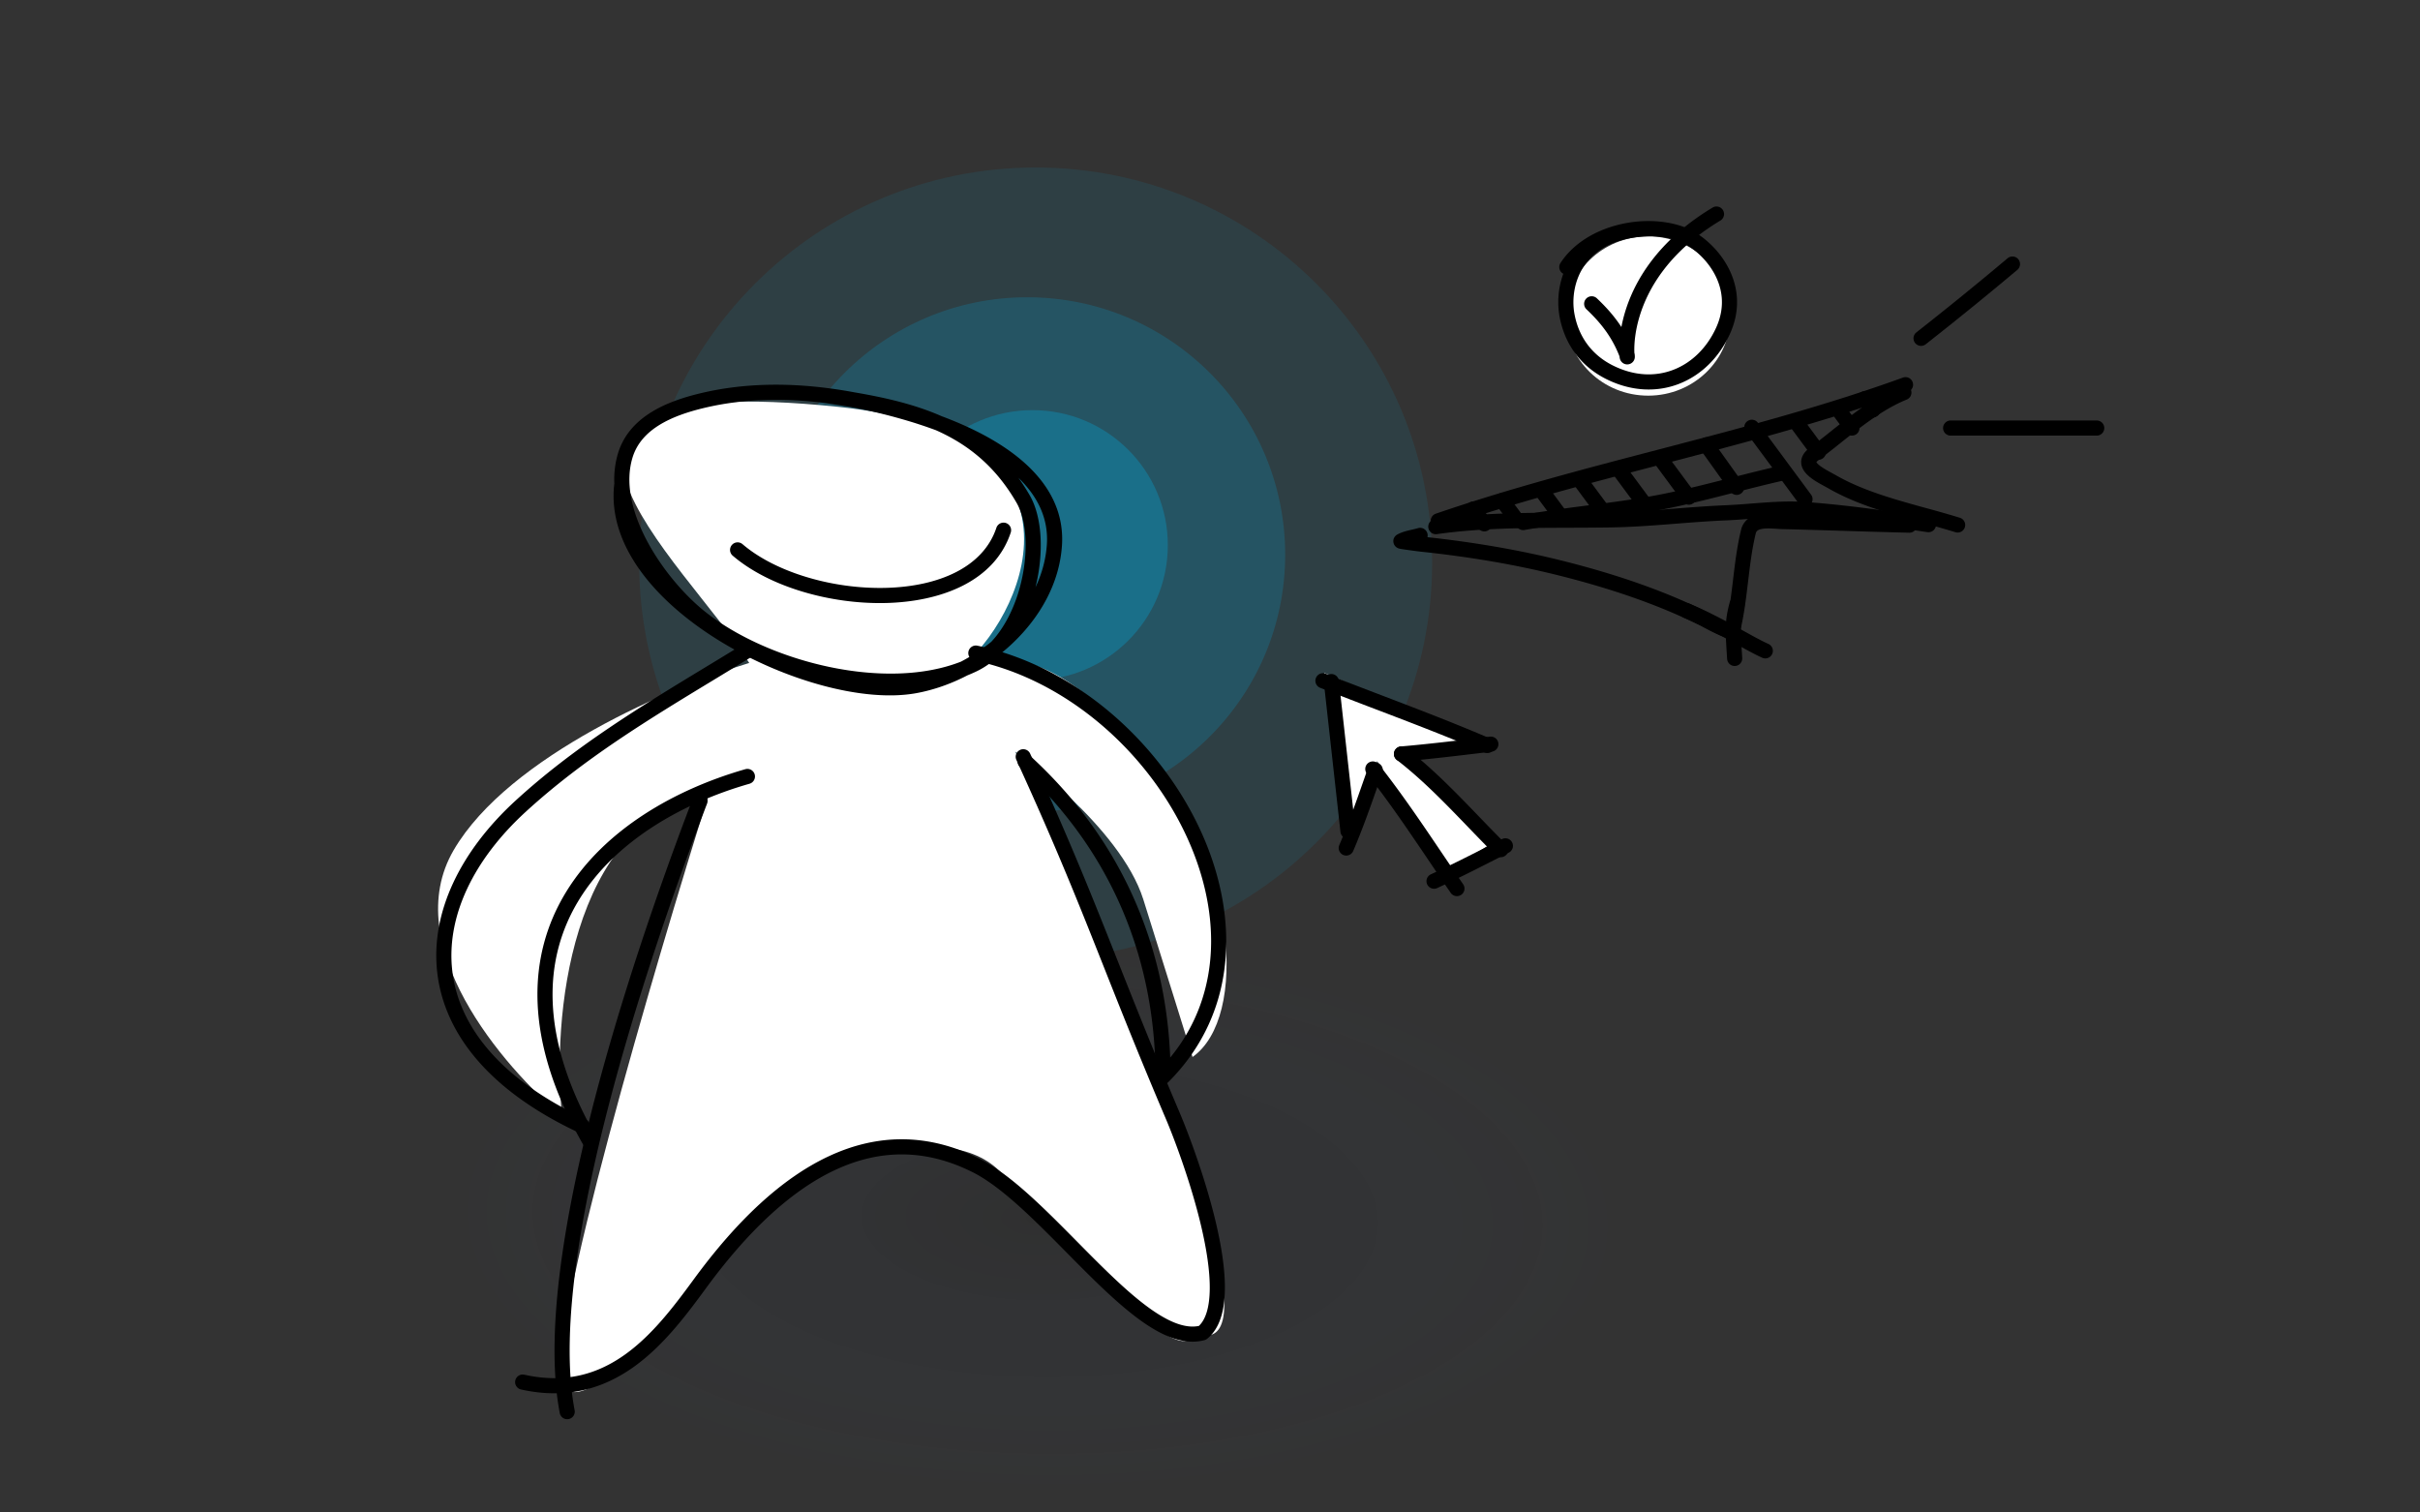 <svg width="256" height="160" fill="none" xmlns="http://www.w3.org/2000/svg"><rect width="100%" height="100%" fill="#333333" stroke="none"/><g clip-path="url(#a)"><path opacity=".1" d="M109.558 101.42c23.163 0 41.941-18.737 41.941-41.85 0-23.114-18.778-41.85-41.941-41.85-23.164 0-41.941 18.736-41.941 41.85 0 23.113 18.777 41.85 41.941 41.85Z" fill="#00ADE4"/><path opacity=".2" d="M108.663 85.907c15.071 0 27.289-12.191 27.289-27.23s-12.218-27.23-27.289-27.23c-15.072 0-27.29 12.191-27.29 27.23s12.218 27.23 27.29 27.23Z" fill="#00ADE4"/><path opacity=".3" d="M109.222 71.957c7.907 0 14.316-6.395 14.316-14.285 0-7.889-6.409-14.284-14.316-14.284-7.906 0-14.316 6.395-14.316 14.284 0 7.89 6.41 14.285 14.316 14.285Z" fill="#00ADE4"/><path d="m140.078 71.185 3.335 16.885 2.263-7.554.264.377 6.892 11.465 5.204-3.302-9.225-9.737 7.598-1.11-16.331-7.024Z" fill="#fff"/><path fill-rule="evenodd" clip-rule="evenodd" d="M140.751 71.309a.8.8 0 0 1 .883.707l1.757 15.813a.8.8 0 0 1-1.591.177l-1.756-15.814a.8.8 0 0 1 .707-.883Z" fill="#000"/><path fill-rule="evenodd" clip-rule="evenodd" d="M145.749 80.709a.8.8 0 0 1 .488 1.02l-.443 1.263c-.821 2.344-1.646 4.698-2.64 7.02a.8.8 0 1 1-1.471-.629c.971-2.269 1.776-4.564 2.597-6.91l.449-1.276a.8.8 0 0 1 1.02-.488Z" fill="#000"/><path fill-rule="evenodd" clip-rule="evenodd" d="M144.73 80.72a.8.8 0 0 1 1.123.133c2.393 3.037 4.557 6.242 6.705 9.422a433.892 433.892 0 0 0 2.227 3.277.8.8 0 0 1-1.318.907 461.074 461.074 0 0 1-2.263-3.33c-2.138-3.165-4.254-6.3-6.608-9.286a.8.8 0 0 1 .134-1.124ZM147.625 79.272a.8.8 0 0 1 1.122-.144c2.808 2.168 5.308 4.762 7.749 7.296.947.981 1.884 1.954 2.827 2.889a.8.8 0 0 1-1.127 1.136c-1-.991-1.97-1.998-2.935-3-2.409-2.5-4.783-4.963-7.491-7.055a.8.8 0 0 1-.145-1.122Z" fill="#000"/><path fill-rule="evenodd" clip-rule="evenodd" d="M147.462 79.83a.8.8 0 0 1 .727-.866c2.966-.259 5.909-.613 8.879-.971l.546-.066a.8.8 0 0 1 .191 1.589l-.552.066c-2.964.357-5.932.715-8.925.976a.8.8 0 0 1-.866-.727Z" fill="#000"/><path fill-rule="evenodd" clip-rule="evenodd" d="M139.205 71.722a.8.8 0 0 1 1.038-.45c1.984.784 3.988 1.55 5.996 2.316 3.821 1.46 7.659 2.925 11.413 4.541a.8.8 0 1 1-.633 1.47c-3.726-1.604-7.505-3.048-11.305-4.499a554.647 554.647 0 0 1-6.059-2.34.8.8 0 0 1-.45-1.038ZM159.962 89.118a.8.8 0 0 1-.351 1.075l-1.087.554c-2.144 1.093-4.296 2.191-6.504 3.204a.8.8 0 0 1-.667-1.454c2.175-.998 4.294-2.079 6.439-3.172l1.094-.558a.8.8 0 0 1 1.076.35Z" fill="#000"/><path opacity=".7" d="M214.975 125.793c0 29.288-50.939 53.031-113.776 53.031-62.838 0-113.777-23.743-113.777-53.031 0-29.289 50.94-53.032 113.777-53.032s113.776 23.743 113.776 53.032Z" fill="url(#b)" fill-opacity=".1"/><path d="M59.458 146.207c-1.668-5.003 9.726-43.771 15.632-62.53-15.009 3.335-16.675 24.317-15.632 34.391-6.254-5.211-17.302-18.133-11.466-28.138 5.836-10.005 23.275-17.369 31.265-19.8-6.602-10.77-31.265-31.265 9.379-27.096 27.569 2.828 20.148 21.19 13.548 27.095 3.821-.347 8.754-2.292 18.759 9.38 10.004 11.672 11.116 28.138 5.21 32.306 0 0-3.376-10.851-5.21-16.674-2.428-7.705-13.548-15.632-13.548-15.632 33.885 71.425 18.758 61.247 18.758 61.247s.807 7.498-20.036-16.471c-6.237-7.173-23.04.384-26.86 5.247-5.905 7.643-18.132 21.677-19.8 16.675Z" fill="#fff"/><path fill-rule="evenodd" clip-rule="evenodd" d="M87.619 41.066c-4.49-.581-9.08-.53-13.529.538-1.692.406-3.554.996-5.145 1.971-1.603.982-2.967 2.38-3.573 4.393a9.698 9.698 0 0 0-.385 3.177c-.407 3.344.77 6.53 2.845 9.355 2.087 2.843 5.112 5.368 8.487 7.418 3.379 2.052 7.142 3.647 10.738 4.61 3.584.96 7.062 1.307 9.852.802 1.828-.33 3.673-.977 5.42-1.883.339-.136.671-.282.997-.438.986-.475 1.861-1.141 2.627-1.94.408-.332.804-.68 1.185-1.042 2.87-2.728 4.946-6.32 5.203-10.345.285-4.473-2.376-7.77-5.733-10.115-2.153-1.504-4.649-2.662-6.995-3.538-2.831-1.248-5.947-1.966-9.22-2.524a50.754 50.754 0 0 0-2.774-.44Zm2.542 2.023c-.898-.154-1.816-.297-2.752-.437-4.335-.56-8.723-.506-12.945.507-1.63.391-3.302.934-4.683 1.78-1.37.84-2.414 1.953-2.877 3.49-.78 2.594-.09 5.607 1.385 8.495 1.468 2.872 3.653 5.496 5.648 7.239 3.295 2.877 8.393 5.248 13.75 6.38 4.951 1.047 10.004 1.011 13.976-.553a19.688 19.688 0 0 0 3.196-2.094c1.436-1.526 2.487-3.672 3.084-5.984.875-3.39.694-6.82-.404-8.721-2.221-3.847-5.11-6.163-8.528-7.679a48.566 48.566 0 0 0-3.547-1.16 58.235 58.235 0 0 0-5.303-1.263Zm17.58 7.462c1.976 1.914 3.182 4.228 3.003 7.03-.101 1.585-.526 3.111-1.204 4.54.872-3.528.757-7.353-.615-9.73a22.147 22.147 0 0 0-1.184-1.84ZM107.913 79.328a.8.8 0 0 0-.395 1.06c4.26 9.313 6.622 15.27 9.243 21.882 1.824 4.603 3.775 9.523 6.579 16.112.727 1.708 2.587 6.507 3.719 11.302.567 2.402.94 4.759.914 6.709-.026 1.89-.424 3.187-1.148 3.871-1.246.259-2.759-.233-4.572-1.423-1.871-1.227-3.886-3.082-5.989-5.16-.751-.742-1.515-1.516-2.285-2.295-1.36-1.375-2.736-2.768-4.084-4.035-2.114-1.988-4.249-3.759-6.304-4.787-5.434-2.717-10.753-2.636-15.844-.283-5.051 2.335-9.839 6.885-14.341 13.032-2.094 2.858-4.37 5.881-7.247 7.95-2.837 2.039-6.254 3.15-10.693 2.163a.8.8 0 1 0-.347 1.562c4.94 1.098 8.818-.157 11.974-2.426 3.114-2.24 5.528-5.47 7.603-8.304 4.426-6.042 9.02-10.351 13.722-12.524 4.662-2.155 9.47-2.232 14.458.261 1.833.917 3.827 2.55 5.923 4.521 1.33 1.251 2.665 2.602 4.008 3.961.775.784 1.552 1.57 2.332 2.342 2.107 2.082 4.22 4.037 6.236 5.36 1.992 1.307 4.069 2.118 6.035 1.59a.793.793 0 0 0 .296-.151c1.391-1.125 1.838-3.11 1.867-5.204.029-2.14-.377-4.644-.956-7.097-1.161-4.915-3.058-9.805-3.805-11.561-2.767-6.503-4.713-11.409-6.54-16.016-2.64-6.656-5.032-12.69-9.299-22.017a.8.8 0 0 0-1.06-.395Z" fill="#000"/><path fill-rule="evenodd" clip-rule="evenodd" d="M74.337 83.973a.8.8 0 0 0-1.033.462c-1.726 4.515-6.112 16.188-9.635 28.998-1.761 6.405-3.31 13.108-4.203 19.351-.891 6.231-1.137 12.062-.25 16.7a.8.8 0 1 0 1.572-.301c-.838-4.38-.62-10.006.261-16.173.88-6.153 2.412-12.785 4.163-19.153 3.502-12.733 7.865-24.349 9.587-28.851a.8.8 0 0 0-.462-1.033Z" fill="#000"/><path fill-rule="evenodd" clip-rule="evenodd" d="M79.552 68.517a.8.8 0 0 0-1.1-.263c-1.194.734-2.39 1.459-3.585 2.183-7.067 4.285-14.082 8.538-20.31 14.24-5.808 5.315-9.043 11.818-8.3 18.219.746 6.429 5.469 12.471 14.957 16.918a.8.8 0 1 0 .679-1.448c-9.187-4.307-13.386-9.965-14.047-15.655-.663-5.716 2.211-11.748 7.79-16.854 6.103-5.586 12.968-9.75 20.04-14.038 1.199-.728 2.404-1.459 3.613-2.201a.8.8 0 0 0 .263-1.1ZM102.448 68.923a.8.8 0 0 0 .618.948c9.623 2.026 18.015 9.413 22.213 18.09 3.907 8.078 4.117 17.104-1.488 23.915-.344-8.535-3.051-21.135-14.81-31.914a.8.8 0 1 0-1.081 1.18c12.283 11.259 14.331 24.554 14.331 32.758a.801.801 0 0 0 1.366.566c7.573-7.574 7.508-18.135 3.122-27.201-4.381-9.057-13.147-16.817-23.323-18.96a.8.8 0 0 0-.948.618ZM106.415 55.328a.8.8 0 0 0-1.012.505c-1.396 4.19-6.129 6.23-11.765 6.358-5.593.127-11.635-1.663-15.093-4.628a.8.8 0 0 0-1.041 1.215c3.836 3.288 10.3 5.146 16.17 5.013 5.828-.133 11.517-2.26 13.247-7.452a.8.8 0 0 0-.506-1.011Z" fill="#000"/><path fill-rule="evenodd" clip-rule="evenodd" d="M79.835 81.92a.8.8 0 0 0-.99-.55c-7.4 2.115-14.908 6.37-18.96 12.989-4.093 6.685-4.552 15.601 1.811 26.738a.8.8 0 0 0 1.39-.794c-6.142-10.749-5.56-19.028-1.837-25.109 3.765-6.148 10.847-10.23 18.036-12.285a.8.8 0 0 0 .55-.989ZM213.502 27.42a.8.8 0 0 1-.099 1.127 374.718 374.718 0 0 1-9.685 7.868.8.8 0 1 1-.986-1.26 373.17 373.17 0 0 0 9.643-7.835.8.8 0 0 1 1.127.1ZM205.549 45.282a.8.8 0 0 1 .8-.8h15.453a.8.8 0 1 1 0 1.6h-15.453a.8.8 0 0 1-.8-.8ZM148.996 56.117c-.368.09-.812.217-1.195.435-.09.05-.492.322-.392.846a.8.8 0 0 0 .347.52.838.838 0 0 0 .214.101c.055.017.109.029.137.034.069.014.16.03.256.045a81.217 81.217 0 0 0 1.855.253c4.971.522 9.909 1.324 14.745 2.54 5.141 1.293 10.223 2.96 14.938 5.303l.015.007.038.02.121.066h.002c.097.054.224.123.37.2.292.156.666.35 1.04.525.363.17.767.343 1.107.436.159.043.382.092.607.075.117-.009.294-.04.47-.15a.913.913 0 0 0 .402-.56c.423-1.73.637-3.525.844-5.263l.003-.021c.21-1.763.414-3.466.811-5.09a.499.499 0 0 1 .221-.334c.122-.08.317-.147.612-.18.291-.034.621-.03.976-.011.117.006.246.014.378.023.228.015.464.03.655.035 2.178.052 4.356.12 6.537.186l.155.005c2.231.069 4.467.137 6.703.189a.8.8 0 1 0 .037-1.6c-2.229-.051-4.459-.12-6.691-.188l-.157-.005a932.117 932.117 0 0 0-6.546-.186 12.104 12.104 0 0 1-.528-.029c-.137-.009-.287-.019-.459-.028a7.56 7.56 0 0 0-1.242.019c-.422.048-.893.16-1.305.43a2.094 2.094 0 0 0-.9 1.294c-.422 1.726-.636 3.517-.843 5.253l-.003.027c-.182 1.529-.361 3.015-.664 4.444a9.428 9.428 0 0 1-.501-.22c-.511-.239-.95-.478-1.248-.64a10.293 10.293 0 0 0-.305-.162c-4.85-2.41-10.05-4.111-15.26-5.422-4.721-1.187-9.526-1.983-14.349-2.513a.8.8 0 0 0-1.009-.954c-.181.054-.364.096-.577.145-.128.03-.266.061-.422.1Z" fill="#000"/><path fill-rule="evenodd" clip-rule="evenodd" d="M151.097 55.823a.8.8 0 0 0 .903.68c4.602-.646 9.276-.66 13.989-.676 1.461-.005 2.926-.01 4.394-.033 2.067-.033 4.118-.179 6.147-.336.268-.02.535-.042.802-.063 1.763-.138 3.508-.274 5.261-.347.947-.04 1.904-.114 2.842-.188.474-.037.944-.074 1.405-.106 1.394-.095 2.758-.148 4.124-.048 4.288.313 8.467.93 12.75 1.561l.172.026a.8.8 0 0 0 .233-1.583l-.197-.03c-4.266-.629-8.494-1.253-12.841-1.57-1.479-.108-2.931-.05-4.35.048-.496.034-.982.072-1.464.11a73.86 73.86 0 0 1-2.741.181c-1.784.074-3.561.214-5.321.351l-.798.063c-2.028.157-4.036.299-6.05.331-1.42.023-2.855.028-4.298.032-4.736.015-9.561.03-14.281.693a.8.8 0 0 0-.681.904Z" fill="#000"/><path fill-rule="evenodd" clip-rule="evenodd" d="M202.145 41.227a.8.8 0 0 0-1.041-.441c-1.827.74-3.535 1.865-5.135 3.06a94.585 94.585 0 0 0-2.347 1.828l-.068.054c-.741.59-1.458 1.162-2.166 1.692-.516.387-.897.914-.845 1.577.046.594.431 1.04.75 1.328.34.308.76.573 1.134.789.19.11.378.213.549.306l.055.03c.151.082.282.153.396.219 2.062 1.18 4.359 2.005 6.654 2.698 1.087.329 2.184.63 3.258.927l.181.05c1.136.312 2.245.62 3.314.95a.8.8 0 1 0 .473-1.528 109.895 109.895 0 0 0-3.538-1.014 134.28 134.28 0 0 1-3.225-.916c-2.254-.681-4.416-1.464-6.321-2.556a20.66 20.66 0 0 0-.483-.266c-.169-.092-.342-.186-.512-.285-.349-.202-.65-.4-.862-.59a.996.996 0 0 1-.217-.25.842.842 0 0 1 .199-.189 97.222 97.222 0 0 0 2.195-1.714l.076-.06a93.004 93.004 0 0 1 2.307-1.798c1.561-1.166 3.14-2.196 4.778-2.859a.8.8 0 0 0 .441-1.041Zm-10.013 7.694c.001 0 .003-.004.005-.013-.005.009-.006.013-.005.013Z" fill="#000"/><path fill-rule="evenodd" clip-rule="evenodd" d="M151.392 55.357a.8.8 0 0 0 1.016.497c7.655-2.627 15.504-4.677 23.388-6.736l1.297-.339c8.31-2.172 16.646-4.389 24.755-7.33a.8.8 0 1 0-.546-1.505c-8.03 2.913-16.299 5.114-24.613 7.287-.438.115-.876.23-1.314.343-7.87 2.056-15.772 4.12-23.486 6.766a.8.8 0 0 0-.497 1.017ZM160.347 55.42a.8.8 0 0 0 .93.645c2.083-.378 4.184-.661 6.304-.937l.7-.09c1.886-.245 3.787-.492 5.68-.8 3.213-.522 6.373-1.33 9.499-2.128 1.765-.45 3.52-.898 5.266-1.29a.8.8 0 0 0-.35-1.562c-1.847.415-3.643.874-5.424 1.33-3.069.785-6.092 1.558-9.248 2.071-1.866.303-3.74.547-5.629.791l-.7.091c-2.121.276-4.257.564-6.383.95a.8.8 0 0 0-.645.929ZM183.948 63.18a.8.8 0 0 0-.979.567c-.519 1.953-.46 2.887-.294 5.5l.029.455a.8.8 0 0 0 1.597-.1l-.024-.383c-.169-2.671-.213-3.363.238-5.06a.8.8 0 0 0-.567-.98Z" fill="#000"/><path fill-rule="evenodd" clip-rule="evenodd" d="M177.661 64.277a.8.8 0 0 0 .425 1.048c1.806.766 3.353 1.584 4.714 2.333l.816.452c1.02.567 1.955 1.087 2.796 1.469a.8.8 0 0 0 .662-1.457c-.777-.353-1.635-.83-2.646-1.392l-.857-.474c-1.378-.758-2.98-1.606-4.861-2.404a.8.8 0 0 0-1.049.425ZM193.982 42.68a.8.8 0 0 0-.168 1.118l1.449 1.96a.8.8 0 0 0 1.287-.951l-1.449-1.96a.8.8 0 0 0-1.119-.168Zm2.794-1.132a.8.8 0 0 0-.167 1.12l.869 1.175a.8.8 0 0 0 1.287-.951l-.87-1.176a.8.8 0 0 0-1.119-.168ZM184.843 44.557a.8.8 0 0 0-.168 1.118l5.624 7.605a.8.8 0 0 0 1.287-.951l-5.624-7.605a.8.8 0 0 0-1.119-.167Zm4.721-.495a.8.8 0 0 0-.167 1.119l2.318 3.136a.8.8 0 0 0 1.287-.952l-2.319-3.135a.8.8 0 0 0-1.119-.168ZM175.272 48.029a.8.8 0 0 0-.167 1.118l2.898 3.92a.8.8 0 0 0 1.287-.951l-2.899-3.92a.8.8 0 0 0-1.119-.167Zm4.771-1.616a.8.8 0 0 0-.186 1.116l3.205 4.489a.8.8 0 1 0 1.302-.93l-3.205-4.489a.8.8 0 0 0-1.116-.186ZM166.568 50.032a.8.8 0 0 0-.168 1.12l2.319 3.135a.8.8 0 0 0 1.286-.952l-2.318-3.135a.8.8 0 0 0-1.119-.168Zm4.303-.881a.8.8 0 0 0-.166 1.119l2.543 3.433a.8.8 0 0 0 1.287-.951l-1.632-2.203-.912-1.23-.001-.002a.8.8 0 0 0-1.119-.166ZM158.443 52.306a.8.8 0 0 0-.167 1.12l1.546 2.09a.8.8 0 0 0 1.287-.95l-1.547-2.092a.8.8 0 0 0-1.119-.168Zm4.287-.877a.8.8 0 0 0-.168 1.119l2.029 2.743a.8.8 0 0 0 1.287-.95l-2.029-2.745a.8.8 0 0 0-1.119-.167ZM155.388 53.203a.8.8 0 0 0-.168 1.119l1.16 1.568a.8.8 0 1 0 1.286-.952l-1.159-1.567a.8.8 0 0 0-1.119-.168Z" fill="#000"/><path d="M183.042 33.408c.015 4.653-3.865 8.435-8.666 8.447-4.802.012-8.706-3.75-8.722-8.403-.015-4.654 3.865-8.436 8.666-8.448 4.802-.012 8.706 3.75 8.722 8.404Z" fill="#fff"/><path fill-rule="evenodd" clip-rule="evenodd" d="M171.054 23.815c2.384-.627 4.996-.583 7.139.215 1.467.546 3.277 1.953 4.423 3.903 1.167 1.985 1.665 4.576.379 7.397-1.144 2.51-3.061 4.378-5.391 5.279-2.337.903-5.034.81-7.676-.505-2.699-1.342-4.412-3.685-4.95-6.617a8.764 8.764 0 0 1 .395-4.525.8.8 0 0 1-.295-1.144c1.338-2.052 3.593-3.377 5.976-4.003Zm3.779 1.178c-3.785.013-5.949 1.343-7.12 2.947-1.199 1.641-1.449 3.691-1.161 5.26.449 2.45 1.853 4.36 4.087 5.472 2.264 1.126 4.492 1.177 6.387.444 1.903-.735 3.525-2.282 4.514-4.45 1.035-2.272.644-4.312-.303-5.923-.968-1.647-2.495-2.802-3.601-3.214-.848-.315-1.805-.494-2.803-.536Z" fill="#000"/><path fill-rule="evenodd" clip-rule="evenodd" d="M182.265 22.233a.8.8 0 0 1-.273 1.098c-5.485 3.298-7.684 7.256-8.555 10.154-.438 1.458-.543 2.66-.551 3.39-.002.196.002.354.009.471a.833.833 0 0 1 .031.149c.006.058.011.111.013.158.001.023.003.05.002.08v.002c0 .016 0 .092-.018.179a.805.805 0 0 1-.274.452.8.8 0 0 1-1.148-.133c-.076-.1-.11-.195-.117-.215l-.001-.002a.7.7 0 0 1-.025-.08 1.49 1.49 0 0 1-.03-.16l-.01-.08c-.806-2.079-2.016-3.585-3.504-4.988a.8.8 0 0 1 1.097-1.164c.969.914 1.857 1.896 2.609 3.052.092-.486.216-1.013.384-1.572.979-3.258 3.419-7.551 9.263-11.065a.8.8 0 0 1 1.098.274Z" fill="#000"/></g><defs><radialGradient id="b" cx="0" cy="0" r="1" gradientUnits="userSpaceOnUse" gradientTransform="matrix(-.502 28.97 -62.155 -1.078 109.775 128.923)"><stop/><stop offset="1" stop-color="#3E7BFA" stop-opacity="0"/></radialGradient><clipPath id="a"><path fill="#fff" d="M0 0h256v160H0z"/></clipPath></defs></svg>